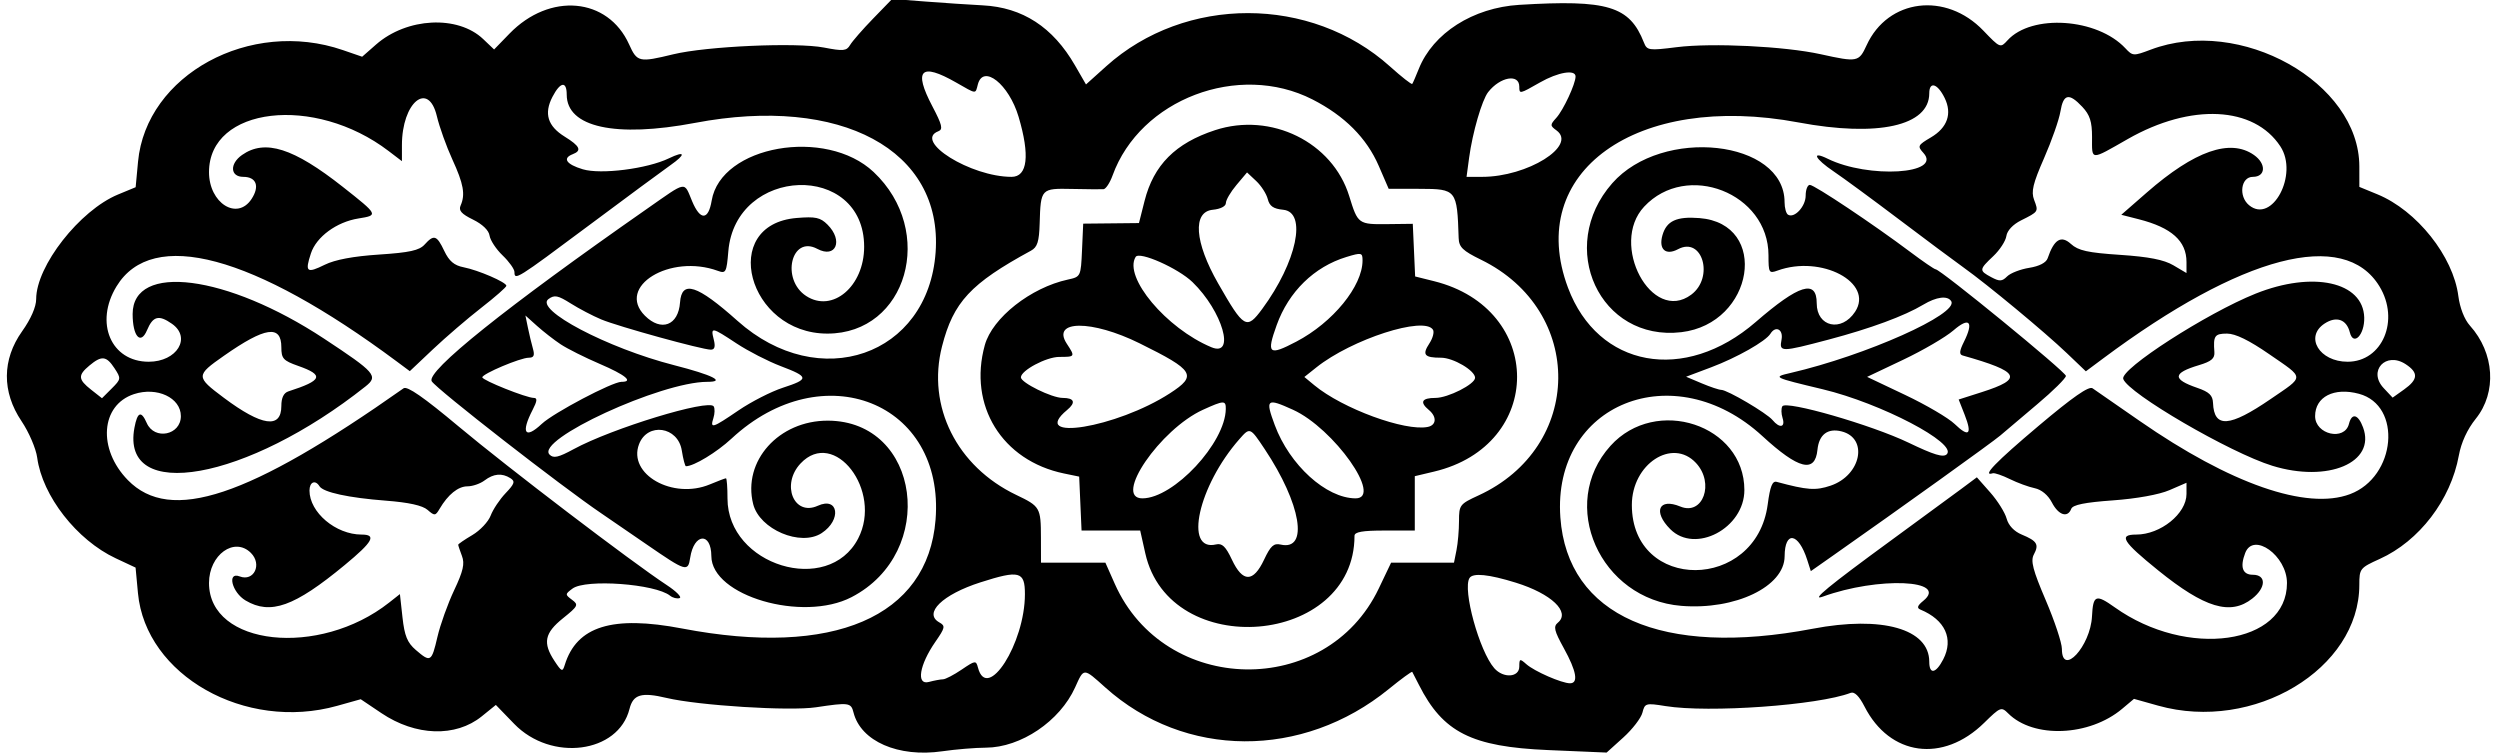 

<svg id="svg" xmlns="http://www.w3.org/2000/svg" xmlns:xlink="http://www.w3.org/1999/xlink" width="400" height="120.9" viewBox="0, 0, 400,120.9"><g id="svgg"><path id="path0" d="M139.702 2.972 C 138.027 4.697,136.367 6.600,136.013 7.201 C 135.449 8.157,134.931 8.207,131.833 7.608 C 127.417 6.753,113.024 7.398,107.717 8.688 C 102.245 10.018,101.940 9.950,100.656 7.103 C 97.262 -0.425,87.963 -1.261,81.517 5.381 L 79.057 7.916 77.310 6.253 C 73.247 2.385,65.094 2.801,60.165 7.128 L 57.945 9.077 54.857 8.014 C 40.026 2.906,23.383 11.976,22.085 25.874 L 21.704 29.954 18.888 31.119 C 12.752 33.657,5.788 42.553,5.788 47.854 C 5.788 49.096,4.942 51.033,3.537 53.009 C 0.320 57.534,0.286 62.693,3.442 67.383 C 4.628 69.145,5.757 71.774,5.952 73.225 C 6.773 79.346,12.283 86.407,18.516 89.327 L 21.692 90.814 22.073 94.898 C 23.302 108.057,39.224 117.065,53.951 112.932 L 57.717 111.876 61.021 114.099 C 66.502 117.788,72.905 117.994,77.078 114.616 L 79.336 112.789 82.272 115.820 C 88.193 121.931,98.936 120.536,100.721 113.425 C 101.304 111.101,102.616 110.713,106.656 111.671 C 111.791 112.887,126.342 113.798,130.547 113.166 C 135.836 112.371,136.164 112.416,136.561 113.997 C 137.716 118.599,143.719 121.224,150.759 120.205 C 152.906 119.894,156.046 119.634,157.738 119.627 C 163.336 119.604,169.583 115.384,172.019 109.982 C 173.446 106.817,173.308 106.817,176.849 109.994 C 189.551 121.391,208.399 121.492,222.217 110.236 C 224.206 108.616,225.891 107.387,225.961 107.504 C 226.030 107.621,226.509 108.551,227.024 109.569 C 230.870 117.181,235.440 119.489,247.703 120.012 L 257.060 120.411 259.728 118.001 C 261.196 116.675,262.574 114.882,262.791 114.016 C 263.170 112.509,263.327 112.465,266.481 112.973 C 273.428 114.094,290.927 112.844,296.104 110.858 C 296.711 110.625,297.468 111.372,298.324 113.049 C 302.364 120.969,310.872 122.127,317.467 115.654 C 320.057 113.112,320.216 113.050,321.313 114.147 C 325.357 118.191,334.294 117.828,339.549 113.407 L 341.437 111.819 345.298 112.902 C 360.590 117.193,377.492 107.043,377.492 93.569 C 377.492 90.990,377.596 90.857,380.747 89.433 C 387.078 86.572,392.124 79.976,393.415 72.874 C 393.792 70.800,394.766 68.689,396.128 66.993 C 399.525 62.767,399.125 56.474,395.181 52.090 C 394.307 51.118,393.577 49.247,393.334 47.359 C 392.517 41.008,386.688 33.683,380.391 31.094 L 377.497 29.904 377.494 26.630 C 377.484 13.190,358.426 2.524,344.107 7.946 C 341.369 8.982,341.227 8.975,340.069 7.732 C 335.563 2.895,325.061 2.189,321.193 6.463 C 320.065 7.709,320.007 7.686,317.344 4.907 C 311.342 -1.357,302.072 -0.202,298.660 7.235 C 297.422 9.934,297.202 9.977,291.318 8.678 C 285.547 7.405,273.940 6.835,268.270 7.548 C 263.807 8.109,263.522 8.069,263.026 6.804 C 260.735 0.969,257.240 -0.088,243.087 0.775 C 235.683 1.226,229.286 5.302,227.006 11.022 C 226.532 12.211,226.061 13.293,225.959 13.426 C 225.857 13.560,224.258 12.307,222.406 10.641 C 209.758 -0.731,189.623 -0.752,177.004 10.594 L 173.759 13.511 171.994 10.453 C 168.466 4.339,163.612 1.183,157.235 0.855 C 155.113 0.745,150.985 0.471,148.062 0.245 L 142.748 -0.166 139.702 2.972 M152.960 13.191 C 156.315 15.109,156.043 15.085,156.456 13.505 C 157.318 10.211,161.428 13.480,162.975 18.689 C 164.810 24.871,164.411 28.296,161.853 28.296 C 155.315 28.296,146.095 22.550,150.141 20.997 C 150.914 20.700,150.738 19.973,149.176 17.004 C 146.113 11.180,147.317 9.966,152.960 13.191 M252.090 12.239 C 252.090 13.416,250.144 17.602,249.019 18.845 C 247.991 19.981,247.993 20.100,249.044 20.869 C 252.385 23.312,244.399 28.296,237.143 28.296 L 234.648 28.296 235.059 25.241 C 235.603 21.204,237.111 16.008,238.107 14.735 C 240.025 12.287,243.087 11.751,243.087 13.864 C 243.087 15.071,243.120 15.064,246.397 13.191 C 249.283 11.541,252.090 11.072,252.090 12.239 M90.675 15.142 C 90.675 20.364,98.471 22.077,111.224 19.658 C 134.569 15.230,150.874 24.007,149.699 40.372 C 148.509 56.953,131.058 62.994,118.006 51.342 C 111.524 45.555,109.066 44.767,108.805 48.392 C 108.540 52.079,105.790 53.116,103.186 50.512 C 98.539 45.864,107.205 40.543,114.868 43.339 C 116.135 43.801,116.252 43.581,116.531 40.219 C 117.665 26.544,138.264 25.849,138.264 39.485 C 138.264 45.818,133.193 50.114,128.979 47.352 C 124.920 44.692,126.604 37.589,130.765 39.816 C 133.738 41.407,134.965 38.502,132.402 35.939 C 131.254 34.791,130.488 34.626,127.471 34.876 C 114.979 35.912,119.614 53.376,132.381 53.376 C 145.140 53.376,149.832 36.991,139.784 27.526 C 132.139 20.326,115.335 23.293,113.867 32.102 C 113.340 35.261,112.048 35.311,110.750 32.222 C 109.386 28.975,110.026 28.871,103.537 33.399 C 80.909 49.190,68.112 59.443,69.078 61.007 C 69.857 62.267,89.918 77.888,96.237 82.155 C 96.892 82.597,100.156 84.836,103.491 87.131 C 109.787 91.465,110.076 91.553,110.429 89.245 C 111.031 85.298,113.796 85.084,113.817 88.982 C 113.850 95.336,128.407 99.598,136.239 95.548 C 150.074 88.393,147.272 67.367,132.476 67.305 C 124.605 67.272,118.780 73.769,120.508 80.653 C 121.524 84.702,128.111 87.496,131.464 85.299 C 134.692 83.184,134.163 79.411,130.849 80.921 C 127.027 82.662,124.927 77.520,128.086 74.157 C 133.483 68.413,141.255 78.524,137.309 86.155 C 132.522 95.412,116.399 90.478,116.399 79.756 C 116.399 77.980,116.289 76.527,116.156 76.527 C 116.022 76.527,114.865 76.965,113.585 77.500 C 107.649 79.980,100.417 75.885,102.244 71.079 C 103.593 67.530,108.472 68.236,109.085 72.069 C 109.307 73.460,109.606 74.598,109.749 74.598 C 111.008 74.598,114.678 72.373,117.042 70.177 C 131.656 56.599,151.197 64.378,149.688 83.172 C 148.440 98.725,133.357 105.199,109.168 100.565 C 97.978 98.421,92.271 100.192,90.359 106.401 C 90.007 107.543,89.859 107.485,88.720 105.758 C 86.812 102.863,87.122 101.296,90.072 98.926 C 92.506 96.970,92.605 96.767,91.519 95.962 C 90.399 95.131,90.402 95.062,91.602 94.172 C 93.720 92.603,104.854 93.417,107.213 95.313 C 107.643 95.659,108.329 95.830,108.736 95.695 C 109.143 95.559,108.212 94.617,106.667 93.601 C 101.062 89.916,81.174 74.761,73.379 68.234 C 67.802 63.564,65.147 61.722,64.576 62.125 C 39.755 79.621,27.266 83.781,20.458 76.818 C 15.598 71.848,16.097 64.818,21.434 63.060 C 25.121 61.846,28.939 63.636,28.939 66.580 C 28.939 69.627,24.709 70.483,23.481 67.685 C 22.590 65.654,21.990 65.882,21.511 68.433 C 19.244 80.522,39.506 76.900,58.489 61.823 C 60.568 60.172,60.075 59.606,51.847 54.181 C 36.306 43.933,21.222 41.996,21.222 50.247 C 21.222 53.815,22.502 55.258,23.520 52.838 C 24.474 50.569,25.402 50.328,27.510 51.805 C 30.673 54.020,28.313 57.878,23.794 57.878 C 17.754 57.878,15.092 51.641,18.646 45.814 C 24.374 36.423,40.502 40.749,63.491 57.842 L 65.568 59.386 69.279 55.879 C 71.320 53.950,74.799 50.964,77.010 49.242 C 79.220 47.521,81.026 45.938,81.022 45.725 C 81.011 45.158,76.532 43.221,74.170 42.761 C 72.672 42.470,71.858 41.782,71.086 40.154 C 69.884 37.622,69.432 37.475,67.933 39.132 C 67.087 40.067,65.522 40.410,60.643 40.730 C 56.536 41.000,53.594 41.552,51.964 42.358 C 49.072 43.789,48.761 43.533,49.748 40.537 C 50.620 37.889,53.853 35.514,57.345 34.956 C 60.574 34.440,60.552 34.396,54.855 29.904 C 46.947 23.667,42.397 22.226,38.728 24.795 C 36.712 26.208,36.830 28.296,38.927 28.296 C 41.020 28.296,41.583 29.802,40.249 31.838 C 37.948 35.349,33.441 32.505,33.441 27.543 C 33.441 17.091,50.303 15.106,62.174 24.161 L 64.309 25.789 64.309 23.226 C 64.309 16.376,68.540 12.869,69.899 18.592 C 70.312 20.329,71.426 23.440,72.374 25.505 C 74.175 29.426,74.478 31.119,73.696 32.886 C 73.344 33.681,73.831 34.232,75.683 35.136 C 77.187 35.872,78.210 36.859,78.329 37.693 C 78.436 38.440,79.376 39.869,80.419 40.868 C 81.462 41.867,82.315 43.064,82.315 43.529 C 82.315 44.911,82.639 44.708,94.117 36.146 C 100.182 31.622,106.102 27.249,107.272 26.430 C 109.795 24.662,109.656 24.062,107.018 25.336 C 103.562 27.006,96.133 27.950,93.250 27.086 C 90.597 26.291,89.949 25.319,91.640 24.670 C 93.132 24.097,92.802 23.378,90.353 21.864 C 87.626 20.179,87.007 18.175,88.389 15.503 C 89.641 13.082,90.675 12.918,90.675 15.142 M209.987 15.906 C 215.126 18.525,218.662 22.068,220.600 26.541 L 222.186 30.203 227.191 30.214 C 233.033 30.227,233.138 30.361,233.385 38.083 C 233.431 39.543,234.023 40.117,236.975 41.562 C 253.632 49.718,253.382 71.552,236.543 79.277 C 233.566 80.643,233.441 80.807,233.441 83.356 C 233.441 84.817,233.260 86.917,233.039 88.023 L 232.637 90.032 227.605 90.032 L 222.574 90.032 220.604 94.160 C 212.197 111.775,186.310 111.314,178.363 93.408 L 176.865 90.032 171.712 90.032 L 166.559 90.032 166.550 86.013 C 166.538 81.210,166.425 81.016,162.601 79.188 C 153.081 74.640,148.268 65.007,150.724 55.419 C 152.542 48.323,155.290 45.366,164.952 40.111 C 165.982 39.550,166.260 38.681,166.347 35.738 C 166.513 30.165,166.551 30.125,171.540 30.231 C 173.929 30.281,176.188 30.301,176.559 30.274 C 176.930 30.247,177.583 29.259,178.010 28.079 C 182.419 15.885,198.175 9.887,209.987 15.906 M311.151 15.690 C 312.368 18.187,311.585 20.427,308.955 21.979 C 306.832 23.231,306.760 23.380,307.753 24.477 C 310.828 27.875,298.939 28.596,292.444 25.405 C 289.726 24.069,290.346 25.381,293.408 27.444 C 294.912 28.456,299.580 31.884,303.782 35.061 C 307.984 38.237,312.637 41.704,314.122 42.765 C 318.023 45.553,327.155 53.125,330.695 56.506 L 333.737 59.412 336.482 57.366 C 358.702 40.807,375.054 36.536,380.711 45.814 C 384.005 51.217,381.190 57.878,375.612 57.878 C 371.096 57.878,368.696 53.891,371.935 51.769 C 373.825 50.530,375.451 51.098,375.973 53.180 C 376.543 55.449,378.355 53.574,378.276 50.798 C 378.113 45.083,370.059 43.314,360.901 46.981 C 353.068 50.118,339.192 59.055,339.716 60.627 C 340.483 62.929,356.808 72.440,363.573 74.525 C 372.478 77.271,380.174 74.019,378.092 68.390 C 377.306 66.267,376.288 66.010,375.833 67.819 C 375.134 70.605,370.418 69.528,370.418 66.583 C 370.418 63.480,373.451 61.934,377.437 63.008 C 384.394 64.881,383.375 76.297,376.003 79.063 C 369.056 81.670,356.873 77.429,342.330 67.341 C 338.652 64.789,335.267 62.444,334.810 62.129 C 334.225 61.728,331.644 63.525,326.153 68.156 C 319.314 73.922,317.030 76.288,318.845 75.723 C 319.130 75.635,320.359 76.054,321.578 76.655 C 322.797 77.255,324.585 77.911,325.551 78.111 C 326.634 78.336,327.688 79.211,328.301 80.395 C 329.353 82.430,330.823 82.913,331.398 81.414 C 331.644 80.772,333.558 80.383,338.058 80.061 C 341.841 79.790,345.469 79.135,347.106 78.426 L 349.839 77.243 349.839 79.042 C 349.839 82.183,345.689 85.531,341.797 85.531 C 338.915 85.531,339.596 86.642,345.306 91.258 C 352.758 97.281,356.876 98.516,360.363 95.773 C 362.587 94.024,362.634 91.961,360.450 91.961 C 358.803 91.961,358.370 90.724,359.233 88.477 C 360.545 85.056,365.916 88.920,365.916 93.285 C 365.916 103.159,349.936 105.417,338.366 97.179 C 335.328 95.016,334.891 95.188,334.719 98.615 C 334.479 103.406,329.904 108.354,329.904 103.823 C 329.904 102.867,328.741 99.364,327.320 96.038 C 325.248 91.189,324.872 89.737,325.420 88.712 C 326.276 87.113,325.933 86.550,323.484 85.535 C 322.263 85.030,321.361 84.076,321.059 82.973 C 320.795 82.006,319.616 80.125,318.439 78.792 L 316.299 76.369 313.818 78.217 C 312.453 79.233,307.374 82.958,302.532 86.495 C 292.561 93.779,289.622 96.200,291.640 95.464 C 300.476 92.246,311.920 92.728,307.717 96.142 C 306.782 96.902,306.657 97.280,307.258 97.530 C 311.221 99.170,312.616 102.210,310.916 105.498 C 309.734 107.783,308.682 107.960,308.682 105.875 C 308.682 100.618,301.129 98.482,290.032 100.599 C 265.898 105.205,250.792 98.544,249.658 82.795 C 248.346 64.594,267.828 56.755,281.994 69.784 C 287.771 75.097,290.417 75.754,290.793 71.967 C 291.034 69.533,292.430 68.466,294.646 69.022 C 298.982 70.110,297.782 76.055,292.893 77.707 C 290.498 78.516,289.181 78.423,284.276 77.100 C 283.575 76.911,283.218 77.804,282.834 80.707 C 280.988 94.660,261.105 94.749,261.096 80.804 C 261.091 74.246,267.563 70.004,271.358 74.076 C 274.363 77.302,272.476 82.547,268.850 81.045 C 265.407 79.619,264.427 81.849,267.254 84.676 C 271.246 88.667,279.100 84.510,279.100 78.406 C 279.100 67.963,264.945 63.289,257.679 71.332 C 249.229 80.684,255.967 95.890,269.025 96.938 C 277.651 97.631,285.515 93.854,285.540 89.006 C 285.562 84.865,287.756 85.214,289.155 89.582 L 289.732 91.383 293.258 88.908 C 304.269 81.178,318.839 70.722,320.041 69.687 C 320.806 69.028,323.482 66.762,325.989 64.651 C 328.496 62.540,330.547 60.512,330.547 60.144 C 330.547 59.514,310.468 43.087,309.698 43.087 C 309.501 43.087,307.672 41.835,305.634 40.305 C 299.779 35.909,290.302 29.582,289.572 29.582 C 289.206 29.582,288.907 30.355,288.907 31.300 C 288.907 33.030,287.099 34.977,286.079 34.347 C 285.777 34.160,285.531 33.263,285.531 32.353 C 285.531 22.386,265.962 20.229,257.964 29.315 C 248.957 39.548,255.977 54.688,269.015 53.149 C 280.654 51.775,283.187 35.778,271.907 34.893 C 268.248 34.606,266.655 35.341,265.996 37.621 C 265.342 39.884,266.504 40.934,268.489 39.871 C 272.383 37.787,274.299 44.384,270.601 47.145 C 264.289 51.858,257.446 39.079,263.063 33.067 C 269.871 25.780,282.958 30.898,282.958 40.847 C 282.958 43.654,283.038 43.788,284.405 43.291 C 291.415 40.744,299.865 45.228,296.819 49.877 C 294.648 53.191,290.675 52.320,290.675 48.530 C 290.675 44.645,287.857 45.508,280.917 51.520 C 269.539 61.377,255.671 58.841,250.877 46.028 C 243.955 27.528,261.810 14.724,287.747 19.589 C 300.447 21.971,308.682 20.141,308.682 14.939 C 308.682 12.950,310.013 13.355,311.151 15.690 M333.168 17.094 C 334.381 18.386,334.727 19.454,334.727 21.917 C 334.727 25.739,334.354 25.718,340.461 22.237 C 350.556 16.484,360.635 16.974,364.861 23.424 C 367.798 27.907,363.539 35.895,359.845 32.829 C 358.123 31.400,358.538 28.296,360.450 28.296 C 362.528 28.296,362.634 26.200,360.629 24.795 C 356.827 22.133,351.135 24.126,343.497 30.795 L 339.406 34.367 342.215 35.083 C 347.455 36.420,349.839 38.558,349.839 41.922 L 349.839 43.687 347.736 42.445 C 346.232 41.558,343.803 41.082,339.215 40.777 C 334.029 40.431,332.519 40.096,331.346 39.029 C 329.775 37.601,328.654 38.291,327.627 41.318 C 327.386 42.026,326.293 42.595,324.673 42.854 C 323.258 43.080,321.667 43.698,321.138 44.227 C 320.328 45.038,319.928 45.057,318.609 44.351 C 316.628 43.291,316.643 43.137,318.928 40.981 C 319.966 40.001,320.906 38.555,321.018 37.767 C 321.141 36.901,322.069 35.911,323.363 35.265 C 326.189 33.854,326.177 33.872,325.460 31.985 C 324.958 30.664,325.263 29.382,327.051 25.304 C 328.268 22.528,329.445 19.172,329.666 17.846 C 330.139 15.010,331.030 14.818,333.168 17.094 M194.421 20.823 C 188.073 22.899,184.582 26.402,183.128 32.154 L 182.234 35.691 177.773 35.738 L 173.312 35.784 173.123 40.034 C 172.935 44.241,172.913 44.288,170.872 44.729 C 164.919 46.016,158.782 50.853,157.571 55.213 C 154.885 64.886,160.327 73.706,170.247 75.758 L 172.669 76.259 172.859 80.573 L 173.049 84.887 177.741 84.887 L 182.432 84.887 183.249 88.538 C 187.124 105.852,216.720 103.374,216.720 85.735 C 216.720 85.109,217.980 84.887,221.543 84.887 L 226.367 84.887 226.367 80.538 L 226.367 76.189 229.453 75.455 C 247.161 71.249,247.158 49.405,229.449 44.989 L 226.422 44.234 226.234 40.022 L 226.045 35.811 222.138 35.858 C 217.313 35.917,217.264 35.881,215.871 31.367 C 213.208 22.735,203.366 17.896,194.421 20.823 M202.842 31.853 C 203.125 32.983,203.741 33.410,205.308 33.561 C 209.173 33.933,207.489 41.918,201.965 49.415 C 199.457 52.817,199.039 52.576,194.903 45.347 C 191.126 38.745,190.774 33.877,194.051 33.561 C 195.286 33.442,196.141 33.001,196.141 32.484 C 196.141 32.003,196.903 30.705,197.834 29.599 L 199.526 27.588 200.995 28.967 C 201.803 29.726,202.634 31.025,202.842 31.853 M190.808 45.145 C 195.602 49.791,197.738 57.193,193.812 55.553 C 186.608 52.543,179.717 44.321,181.704 41.105 C 182.290 40.158,188.511 42.918,190.808 45.145 M218.006 41.674 C 218.006 45.784,213.271 51.589,207.410 54.661 C 202.994 56.977,202.603 56.648,204.268 52.018 C 206.193 46.665,210.267 42.686,215.430 41.115 C 217.844 40.381,218.006 40.416,218.006 41.674 M96.208 51.112 C 98.918 52.244,112.335 55.946,113.735 55.948 C 114.346 55.948,114.488 55.465,114.205 54.341 C 113.687 52.277,113.837 52.303,117.856 54.955 C 119.707 56.177,122.886 57.809,124.920 58.581 C 129.466 60.308,129.499 60.658,125.241 62.044 C 123.384 62.649,120.204 64.274,118.174 65.655 C 113.945 68.534,113.589 68.643,114.146 66.887 C 114.370 66.183,114.391 65.344,114.193 65.024 C 113.432 63.793,97.921 68.528,91.784 71.865 C 89.335 73.196,88.552 73.372,87.925 72.732 C 85.611 70.372,105.736 61.093,113.171 61.093 C 116.192 61.093,114.031 60.011,107.845 58.427 C 97.167 55.691,85.460 49.528,87.756 47.849 C 88.715 47.148,89.263 47.256,91.312 48.549 C 92.644 49.390,94.847 50.543,96.208 51.112 M312.194 48.192 C 313.447 50.218,298.549 56.873,286.495 59.671 C 283.600 60.343,283.648 60.368,291.640 62.283 C 300.957 64.516,313.205 70.930,311.489 72.677 C 310.939 73.238,309.436 72.784,305.380 70.833 C 299.463 67.988,285.773 64.039,285.176 65.005 C 284.972 65.336,284.987 66.183,285.211 66.887 C 285.689 68.392,284.745 68.580,283.605 67.207 C 282.685 66.099,276.365 62.379,275.402 62.379 C 275.046 62.379,273.635 61.907,272.265 61.329 L 269.775 60.278 273.792 58.766 C 277.897 57.221,282.523 54.601,283.264 53.402 C 284.104 52.043,285.358 52.703,285.045 54.341 C 284.659 56.361,284.928 56.360,292.605 54.328 C 299.281 52.560,304.715 50.555,307.717 48.752 C 309.835 47.480,311.616 47.257,312.194 48.192 M89.711 55.092 C 90.772 55.796,93.593 57.210,95.981 58.233 C 100.087 59.993,101.415 61.093,99.431 61.093 C 97.969 61.093,88.560 66.058,86.684 67.819 C 83.992 70.347,83.303 69.281,85.226 65.563 C 85.953 64.157,86.001 63.666,85.412 63.666 C 84.231 63.666,77.170 60.844,77.170 60.372 C 77.170 59.811,83.270 57.235,84.599 57.235 C 85.414 57.235,85.579 56.878,85.269 55.788 C 85.042 54.992,84.679 53.473,84.461 52.412 L 84.066 50.482 85.924 52.147 C 86.945 53.063,88.650 54.388,89.711 55.092 M314.228 54.695 C 313.503 56.147,313.449 56.714,314.020 56.875 C 323.221 59.475,323.807 60.592,317.093 62.738 L 313.387 63.922 314.350 66.373 C 315.588 69.523,315.023 70.037,312.743 67.836 C 311.747 66.875,308.188 64.787,304.834 63.195 L 298.736 60.301 304.513 57.559 C 307.690 56.051,311.302 53.941,312.540 52.871 C 315.111 50.647,315.849 51.445,314.228 54.695 M182.333 54.930 C 191.105 59.265,191.595 60.072,187.195 62.923 C 178.650 68.460,164.523 70.754,170.740 65.595 C 172.181 64.399,171.909 63.666,170.023 63.666 C 168.290 63.666,163.344 61.229,163.344 60.376 C 163.344 59.272,167.411 57.106,169.482 57.106 C 172.033 57.106,172.051 57.075,170.684 54.990 C 168.192 51.185,174.689 51.152,182.333 54.930 M229.278 52.761 C 229.506 53.131,229.249 54.110,228.706 54.938 C 227.507 56.769,227.884 57.235,230.567 57.235 C 232.526 57.235,236.013 59.290,236.013 60.444 C 236.013 61.468,231.683 63.666,229.667 63.666 C 227.475 63.666,227.107 64.342,228.617 65.595 C 229.916 66.673,229.837 68.020,228.457 68.305 C 224.826 69.054,214.814 65.380,210.297 61.641 L 208.696 60.317 210.616 58.786 C 216.273 54.275,227.895 50.523,229.278 52.761 M45.016 55.561 C 45.016 57.370,45.314 57.701,47.702 58.541 C 51.920 60.024,51.598 60.867,46.141 62.621 C 45.393 62.861,45.016 63.642,45.016 64.952 C 45.016 68.640,41.906 68.200,35.825 63.653 C 31.304 60.272,31.304 60.091,35.845 56.913 C 42.430 52.304,45.016 51.922,45.016 55.561 M363.078 56.672 C 368.813 60.636,368.795 60.083,363.306 63.845 C 356.706 68.367,354.247 68.535,354.083 64.474 C 354.033 63.251,353.473 62.714,351.560 62.057 C 347.538 60.675,347.610 59.691,351.827 58.427 C 353.825 57.829,354.381 57.355,354.301 56.320 C 354.102 53.731,354.346 53.376,356.326 53.376 C 357.665 53.376,359.861 54.448,363.078 56.672 M18.321 58.922 C 19.392 60.556,19.378 60.657,17.872 62.163 L 16.317 63.718 14.589 62.359 C 12.485 60.704,12.438 60.046,14.309 58.485 C 16.265 56.853,17.019 56.935,18.321 58.922 M384.910 58.273 C 386.979 59.629,386.912 60.709,384.658 62.314 L 382.820 63.622 381.388 62.097 C 378.813 59.356,381.730 56.190,384.910 58.273 M196.127 65.434 C 196.059 70.863,187.809 79.716,182.797 79.737 C 178.046 79.757,185.614 68.679,192.482 65.560 C 195.824 64.043,196.145 64.032,196.127 65.434 M206.875 65.560 C 213.414 68.529,221.342 79.761,216.881 79.736 C 212.178 79.710,206.329 74.401,203.960 68.006 C 202.416 63.838,202.650 63.642,206.875 65.560 M202.356 71.866 C 208.178 80.603,209.445 88.173,204.910 87.132 C 203.798 86.877,203.293 87.336,202.251 89.550 C 200.523 93.222,198.833 93.221,197.106 89.547 C 196.112 87.431,195.536 86.879,194.567 87.109 C 189.371 88.342,191.725 77.743,198.308 70.257 C 199.996 68.339,200.009 68.344,202.356 71.866 M81.661 76.507 C 82.461 77.013,82.339 77.398,80.898 78.908 C 79.954 79.898,78.878 81.510,78.507 82.492 C 78.137 83.473,76.816 84.876,75.573 85.610 C 74.329 86.344,73.312 87.041,73.312 87.160 C 73.312 87.279,73.582 88.086,73.912 88.954 C 74.382 90.192,74.113 91.374,72.664 94.438 C 71.648 96.587,70.444 99.947,69.989 101.906 C 69.052 105.935,68.894 106.030,66.524 103.991 C 65.169 102.826,64.724 101.735,64.398 98.785 L 63.987 95.054 62.259 96.416 C 51.041 105.261,33.441 103.349,33.441 93.285 C 33.441 88.758,37.512 85.835,40.147 88.470 C 41.975 90.298,40.629 93.102,38.345 92.225 C 36.280 91.433,37.110 94.788,39.298 96.081 C 43.278 98.431,47.100 97.064,55.151 90.409 C 59.673 86.671,60.304 85.531,57.853 85.531 C 53.725 85.531,49.518 81.976,49.518 78.489 C 49.518 77.116,50.445 76.713,51.115 77.796 C 51.716 78.769,55.752 79.646,61.736 80.106 C 65.398 80.387,67.601 80.874,68.410 81.581 C 69.535 82.565,69.666 82.553,70.339 81.407 C 71.680 79.123,73.304 77.814,74.797 77.814 C 75.613 77.814,76.843 77.389,77.530 76.869 C 78.978 75.774,80.316 75.656,81.661 76.507 M163.987 95.060 C 163.987 102.949,157.936 112.411,156.472 106.812 C 156.166 105.643,156.044 105.659,153.870 107.134 C 152.616 107.985,151.268 108.686,150.875 108.690 C 150.482 108.695,149.464 108.886,148.613 109.113 C 146.561 109.662,147.094 106.391,149.661 102.687 C 151.232 100.420,151.288 100.142,150.291 99.584 C 147.699 98.133,150.791 95.122,156.870 93.176 C 163.114 91.178,163.987 91.409,163.987 95.060 M242.537 93.230 C 248.225 94.996,251.308 97.926,249.264 99.622 C 248.512 100.246,248.665 100.905,250.217 103.720 C 252.239 107.386,252.580 109.325,251.204 109.325 C 249.879 109.325,245.496 107.408,244.212 106.267 C 243.179 105.349,243.087 105.381,243.087 106.653 C 243.087 108.400,240.533 108.566,239.084 106.913 C 236.694 104.187,233.983 94.328,235.119 92.491 C 235.652 91.627,238.188 91.880,242.537 93.230 " stroke="none" fill="#000000" fill-rule="evenodd"></path></g>
<g id="pins" style="display:none">
  <circle id="pinR" cx="90%" cy="50%" r="3" fill="red" stroke="black"/>
  <circle id="pinL" cx="10%" cy="50%" r="3" fill="red" stroke="black"/>
  <!-- etc. -->
</g>

</svg>
